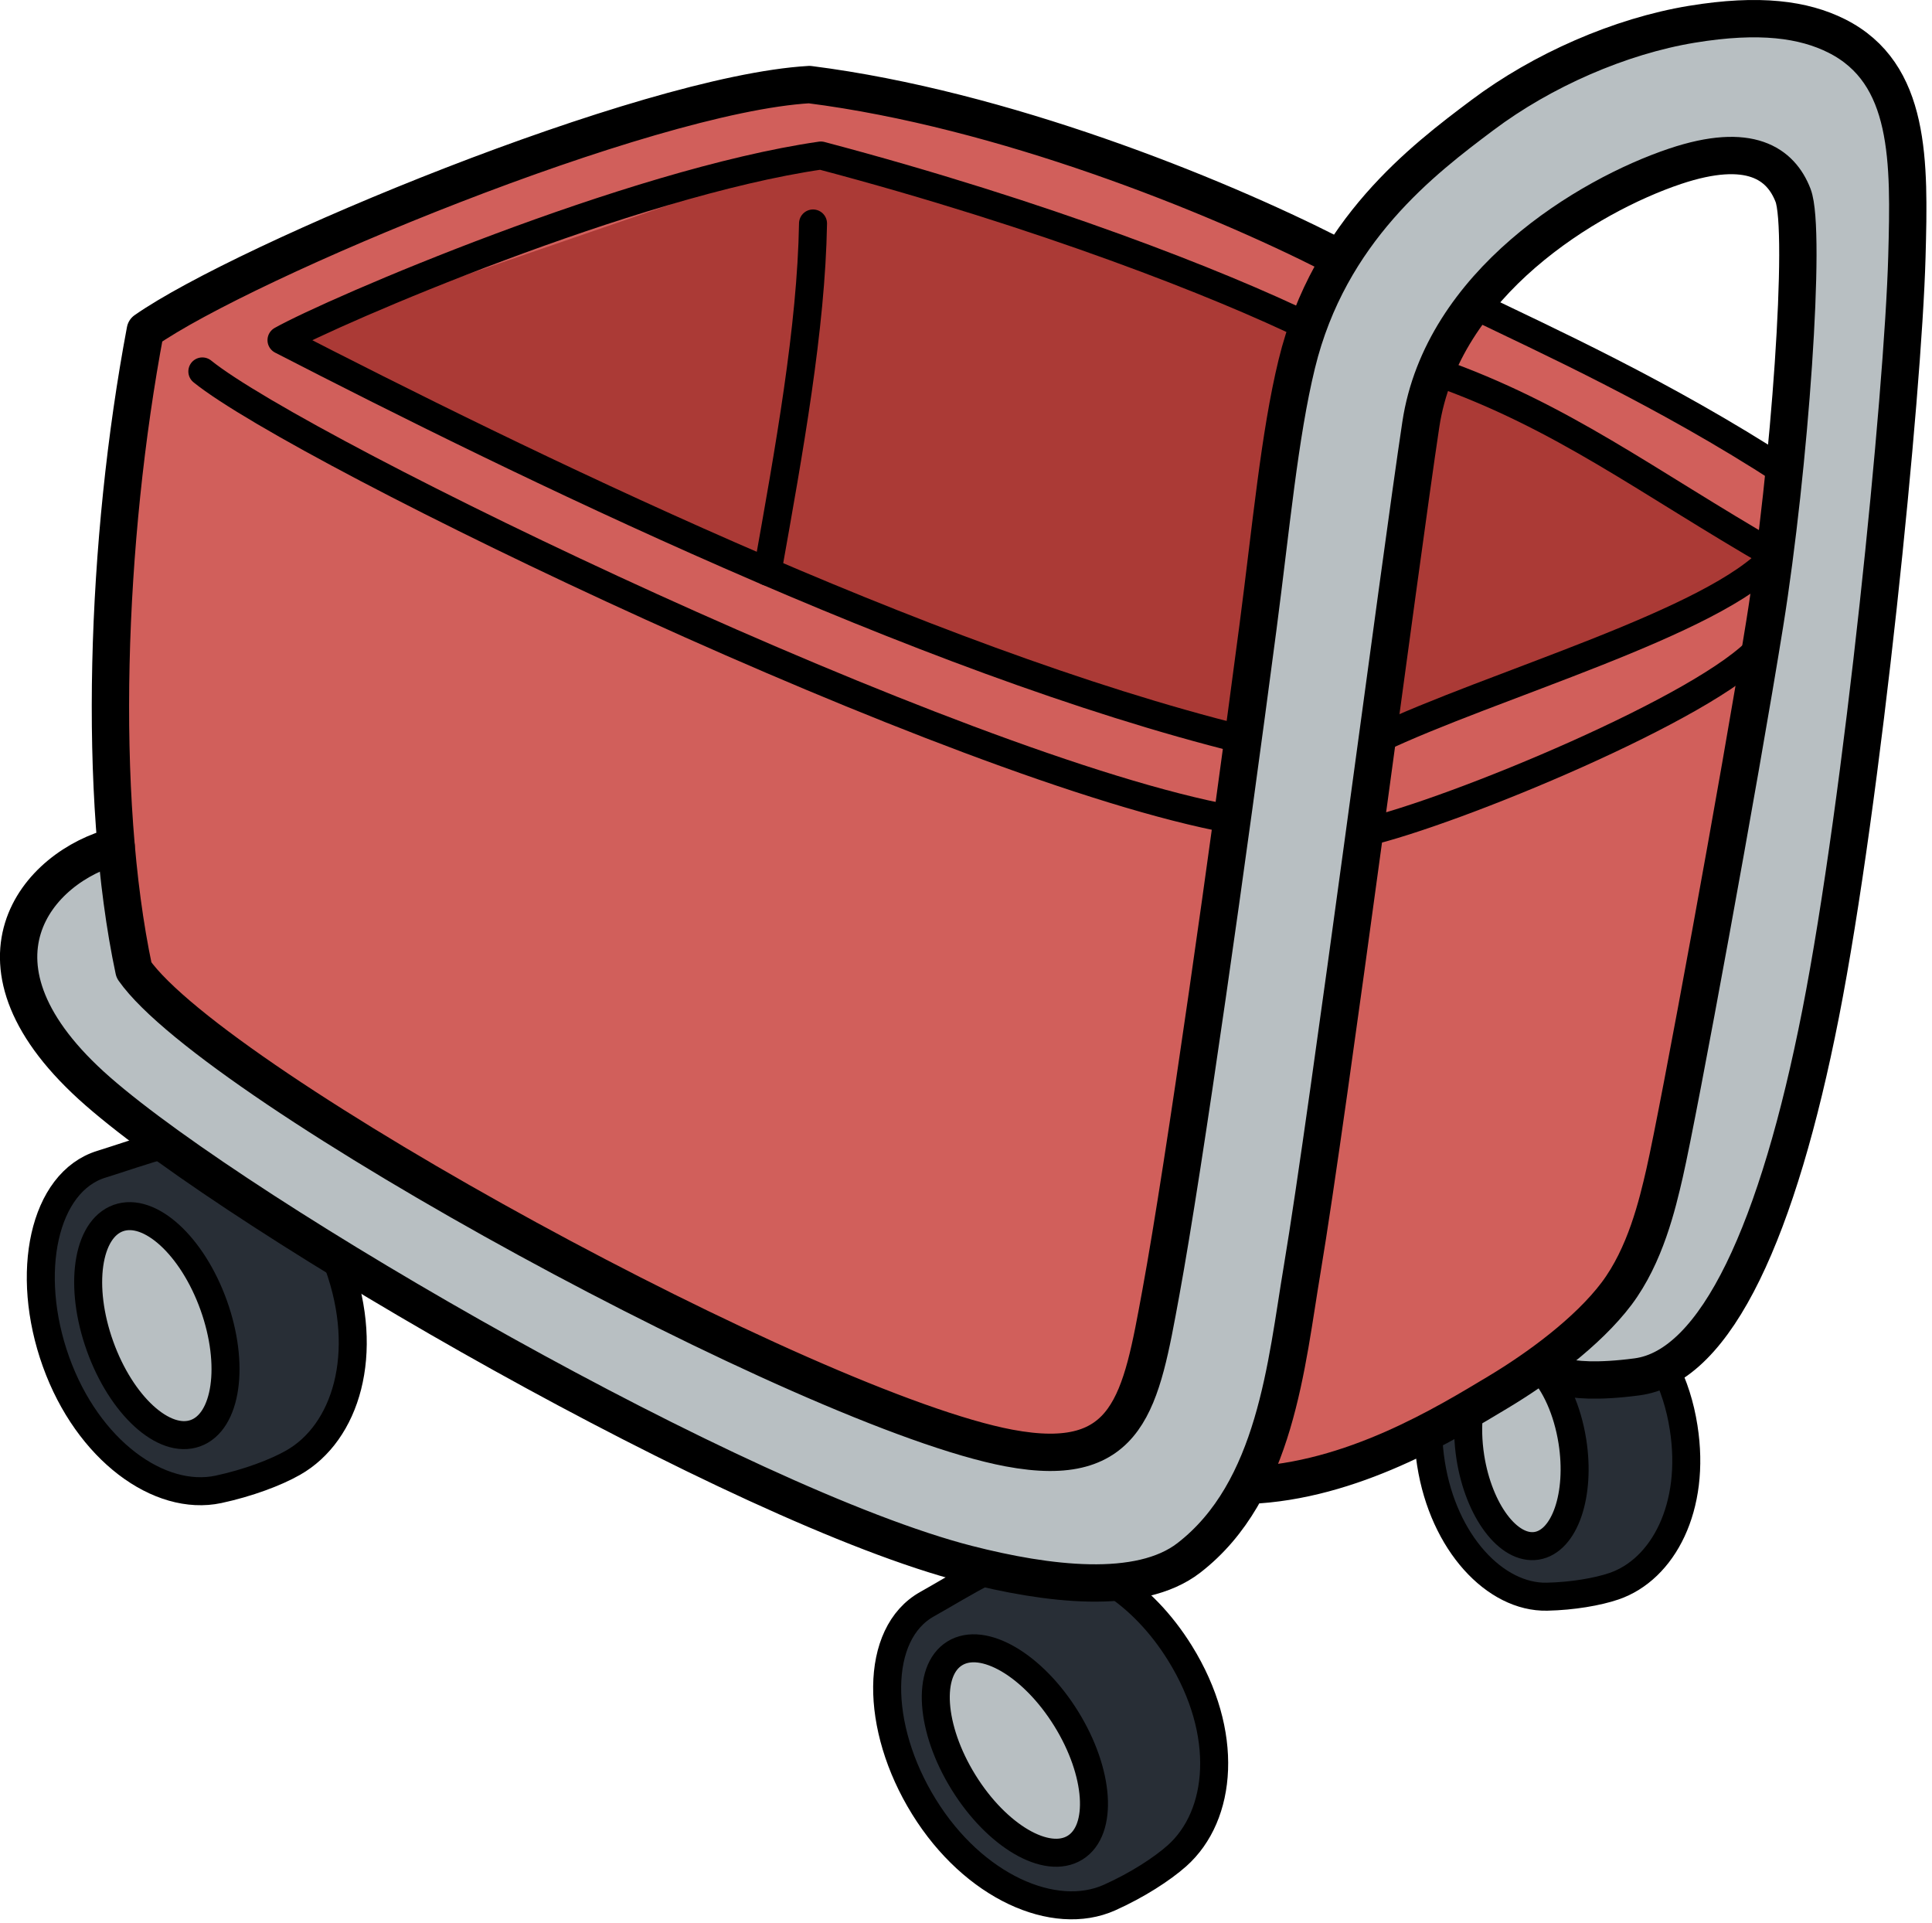 <svg width="207" height="206" viewBox="0 0 207 206" fill="none" xmlns="http://www.w3.org/2000/svg">
<g clip-path="url(#clip0_2212_15946)">
<path d="M153.05 154.01L157.31 152.86L166.86 146.53L173.12 147.5L179.99 146.53L180.64 157.68L177.83 167.45L171.62 171.06H163.9L158.16 168.28L154.81 162.08L153.05 154.01Z" fill="#282E36"/>
<path d="M109.78 168.77L121.18 170.98L126.87 177.85L130.09 187.52L128.31 196.08L124.84 200.77L117.57 204.12H111.57L102.26 197.84L95.85 188.63L95.04 179.5L98.96 172.08L107.33 167.64L109.78 168.77Z" fill="#282E36"/>
<path d="M17.2 122.73L35.62 135.83L37.44 139.87L37.79 148.82L31.4 156.69L24.39 159.75L18.19 159.23L9.73 153.76L5.34 143.78L3.92 135.47L6.85 127.72L11.96 123.69L17.2 122.73Z" fill="#282E36"/>
<path d="M17.09 34.41L38.25 22.79L85.15 9.18L113.98 15.47L143.48 27.99L138.75 39.79L135.53 61.24L126.53 125.51L122.69 146.53L118.71 153.75L113.17 156.09L93.33 150.41L60.22 134.72L30.16 116.95L14.24 103.41L11.96 82.64L13.85 46.12L17.09 34.41Z" fill="#D15F5B"/>
<path d="M31.18 35.9L87.11 16.65L139.71 34.79L133.01 79.23L97.31 67.44L64.06 53.11L31.18 35.9Z" fill="#AB3A36"/>
<path d="M158.71 33.07L191.16 50.51L184.36 94L176.41 132.49L166.86 145.71L143.48 157.36L133.7 159.11L138.53 142.18L142.62 115.15L149.22 66.97L154.21 38.79L158.71 33.07Z" fill="#D15F5B"/>
<path d="M155.14 40.28L188.67 59.51L175.85 67.89L148.48 78.79L150.82 53.8L155.14 40.28Z" fill="#AB3A36"/>
<path d="M147.56 89.19L172.35 79.23L188.67 71.87L179.33 114.65L175.52 134.42L166.86 145.71L147.56 156.09L133.7 159.11L138.67 144.44L142.62 115.15L147.56 89.19Z" fill="#D15F5B"/>
<path d="M12.84 90.65L14.24 103.41L19.49 109.11L45 126.79L76.99 142.66L108.12 155.12L119.55 152.97L122.51 145.06L133.24 80.9L139.03 36.5L145.38 24.43L163.38 8.69L179.19 2.62H193.66L201.03 7.33L204.4 16.1V36.36L200.97 67.22L194.79 107.09L191.16 124.6L184.73 139.89L178.98 146.52L172.27 148.38L165.76 146.8L175.37 136.03L181.16 111.47L184.34 95.38L191.16 56.13L192.46 23.87L190.77 18.65L188.3 16.96L179.34 17.52C179.34 17.52 168.73 23.03 168.58 23.13C168.43 23.23 160.17 30.05 160.17 30.05L152.81 42.71L151.31 56.42L147.56 80.56C147.56 80.56 142.12 125.63 141.64 125.81C141.16 125.99 137.48 152.77 137.48 152.77L130.92 162.65L121.74 169.21L107.31 168.39L91.33 163.36L62.35 149.64L32.64 132.52L11.85 118.53L3.8 107.45L2.67 96.65L7.82 91.92L12.84 90.65Z" fill="#B8BFC2"/>
<path d="M15.71 131.17L22.2 137.05L23.9 142.01V149.9L22.33 152.61L16.8 153.47L12.18 148.72L9.98 141.76L9.73 136.72L11.38 132.02L14.2 130.09L15.71 131.17Z" fill="#B8BFC2"/>
<path d="M108.42 177.97L116.37 187.52L117.57 192.37L115.8 196.92L110.79 198.4L103.49 191.94L101.36 187.15L100.27 179.66L103.06 176.17L107.62 176.59L108.42 177.97Z" fill="#B8BFC2"/>
<path d="M157.31 151.73L158.06 160.39L161.19 164.21L164.74 166.04L168.71 160.11V152.96L166.86 147.97L163.62 146.53L159.29 150.42L157.31 151.73Z" fill="#B8BFC2"/>
<path d="M142.63 27.22C130.02 20.82 107.43 11.69 86.72 9.06C69.03 10.09 26.2 27.97 15.57 35.4C11.33 57.89 10.39 85.28 14.35 103.92C23.2 116.48 86.72 151.09 108.09 155.12C121.08 157.57 122.24 150.1 124.38 138.47C126.9 124.77 131.65 91.05 134.78 67.22C136.19 56.48 137.08 46.62 138.94 38.99C142.42 24.7 152.49 17.09 158.82 12.34C165.24 7.52 173.57 3.87 181.27 2.6C188.56 1.4 193.26 2.09 196.77 3.84C204.77 7.84 204.59 17.29 204.31 27.5C203.91 42.18 199.58 85.66 195.06 108.63C190.54 131.6 183.95 146.37 175.39 147.5C166.83 148.63 165.51 146.56 165.51 146.56" stroke="black" stroke-width="4" stroke-miterlimit="10" stroke-linecap="round" stroke-linejoin="round"/>
<path d="M12.44 90.65C4.09 92.77 -5.19 103.21 10.48 116.91C26.15 130.61 79.37 161.33 103.66 167.55C112.14 169.72 122.07 171 127.38 166.89C136.7 159.69 137.82 146.07 139.52 135.97C142.34 119.17 149.97 60.44 152.23 45.48C154.51 30.37 170.09 20.96 179.48 17.81C187.48 15.13 190.8 17.54 192.11 20.92C193.57 24.68 191.76 50.14 189.08 66.8C186.4 83.46 179.9 118.89 178.35 125.67C177.57 129.06 176.29 134.48 173.2 138.59C170.1 142.7 164.79 146.57 160.56 149.11C154.91 152.5 144.86 158.69 133.71 159.12" stroke="black" stroke-width="4" stroke-miterlimit="10" stroke-linecap="round" stroke-linejoin="round"/>
<path d="M21.68 39.79C32.41 48.45 102.46 82.38 132 87.79" stroke="black" stroke-width="3" stroke-miterlimit="10" stroke-linecap="round" stroke-linejoin="round"/>
<path d="M157.91 32.69C165.36 36.3 178.28 42.14 191.16 50.51" stroke="black" stroke-width="3" stroke-miterlimit="10" stroke-linecap="round" stroke-linejoin="round"/>
<path d="M146.2 89.19C155.76 86.98 183.04 75.7 188.67 69.27" stroke="black" stroke-width="3" stroke-miterlimit="10" stroke-linecap="round" stroke-linejoin="round"/>
<path d="M140.14 35C130.78 30.45 111.85 22.98 87.95 16.66C67.6 19.6 35.71 33.33 30.16 36.44C55.2 49.33 98.78 70.72 133.18 79.23" stroke="black" stroke-width="3" stroke-miterlimit="10" stroke-linecap="round" stroke-linejoin="round"/>
<path d="M147.56 79.23C159.67 73.43 183.89 66.65 190.13 59.5C176.42 51.6 167.43 44.59 153.79 39.8" stroke="black" stroke-width="3" stroke-miterlimit="10" stroke-linecap="round" stroke-linejoin="round"/>
<path d="M87.11 23.94C86.92 35.13 84.56 48.17 82.23 61.24" stroke="black" stroke-width="3" stroke-miterlimit="10" stroke-linecap="round" stroke-linejoin="round"/>
<path d="M115.185 197.934C118.222 196.051 117.797 189.867 114.236 184.121C110.675 178.375 105.326 175.243 102.289 177.126C99.251 179.008 99.676 185.192 103.237 190.938C106.798 196.684 112.147 199.816 115.185 197.934Z" stroke="black" stroke-width="3" stroke-miterlimit="10" stroke-linecap="round" stroke-linejoin="round"/>
<path d="M119.26 169.57C121.89 171.28 124.38 173.8 126.43 177.1C131.75 185.68 130.95 194.49 126.1 198.81C124.5 200.23 121.83 201.96 118.88 203.28C112.97 205.93 104.31 202.14 99 193.56C93.68 184.98 93.68 175 99.33 171.85C101 170.92 103.63 169.31 105.71 168.27" stroke="black" stroke-width="3" stroke-miterlimit="10" stroke-linecap="round" stroke-linejoin="round"/>
<path d="M20.931 153.536C24.295 152.332 25.175 146.196 22.896 139.831C20.617 133.467 16.043 129.284 12.678 130.488C9.314 131.693 8.434 137.829 10.713 144.193C12.992 150.558 17.566 154.741 20.931 153.536Z" stroke="black" stroke-width="3" stroke-miterlimit="10" stroke-linecap="round" stroke-linejoin="round"/>
<path d="M36.28 135.53C39.68 145.03 37.06 153.48 31.41 156.69C29.55 157.75 26.58 158.87 23.41 159.55C17.08 160.9 9.41 155.38 6 145.88C2.59 136.38 4.68 126.62 10.87 124.72C12.66 124.17 15.51 123.17 17.74 122.58" stroke="black" stroke-width="3" stroke-miterlimit="10" stroke-linecap="round" stroke-linejoin="round"/>
<path d="M165.02 146.53C166.63 148.21 167.94 151.06 168.47 154.41C169.37 160.12 167.65 165.13 164.63 165.6C161.61 166.07 158.44 161.83 157.54 156.13C157.27 154.4 157.24 152.74 157.41 151.25" stroke="black" stroke-width="3" stroke-miterlimit="10" stroke-linecap="round" stroke-linejoin="round"/>
<path d="M178.37 146.53C179.31 148.38 180.02 150.54 180.39 152.94C181.73 161.46 178.18 168.14 172.92 169.93C171.19 170.52 168.51 170.99 165.75 171.05C160.22 171.17 154.66 165.32 153.32 156.79C153.16 155.76 153.06 154.74 153.03 153.75" stroke="black" stroke-width="3" stroke-miterlimit="10" stroke-linecap="round" stroke-linejoin="round"/>
</g>
<defs>
<clipPath id="clip0_2212_15946">
<rect width="206.4" height="205.62" fill="white"/>
</clipPath>
</defs>
</svg>
